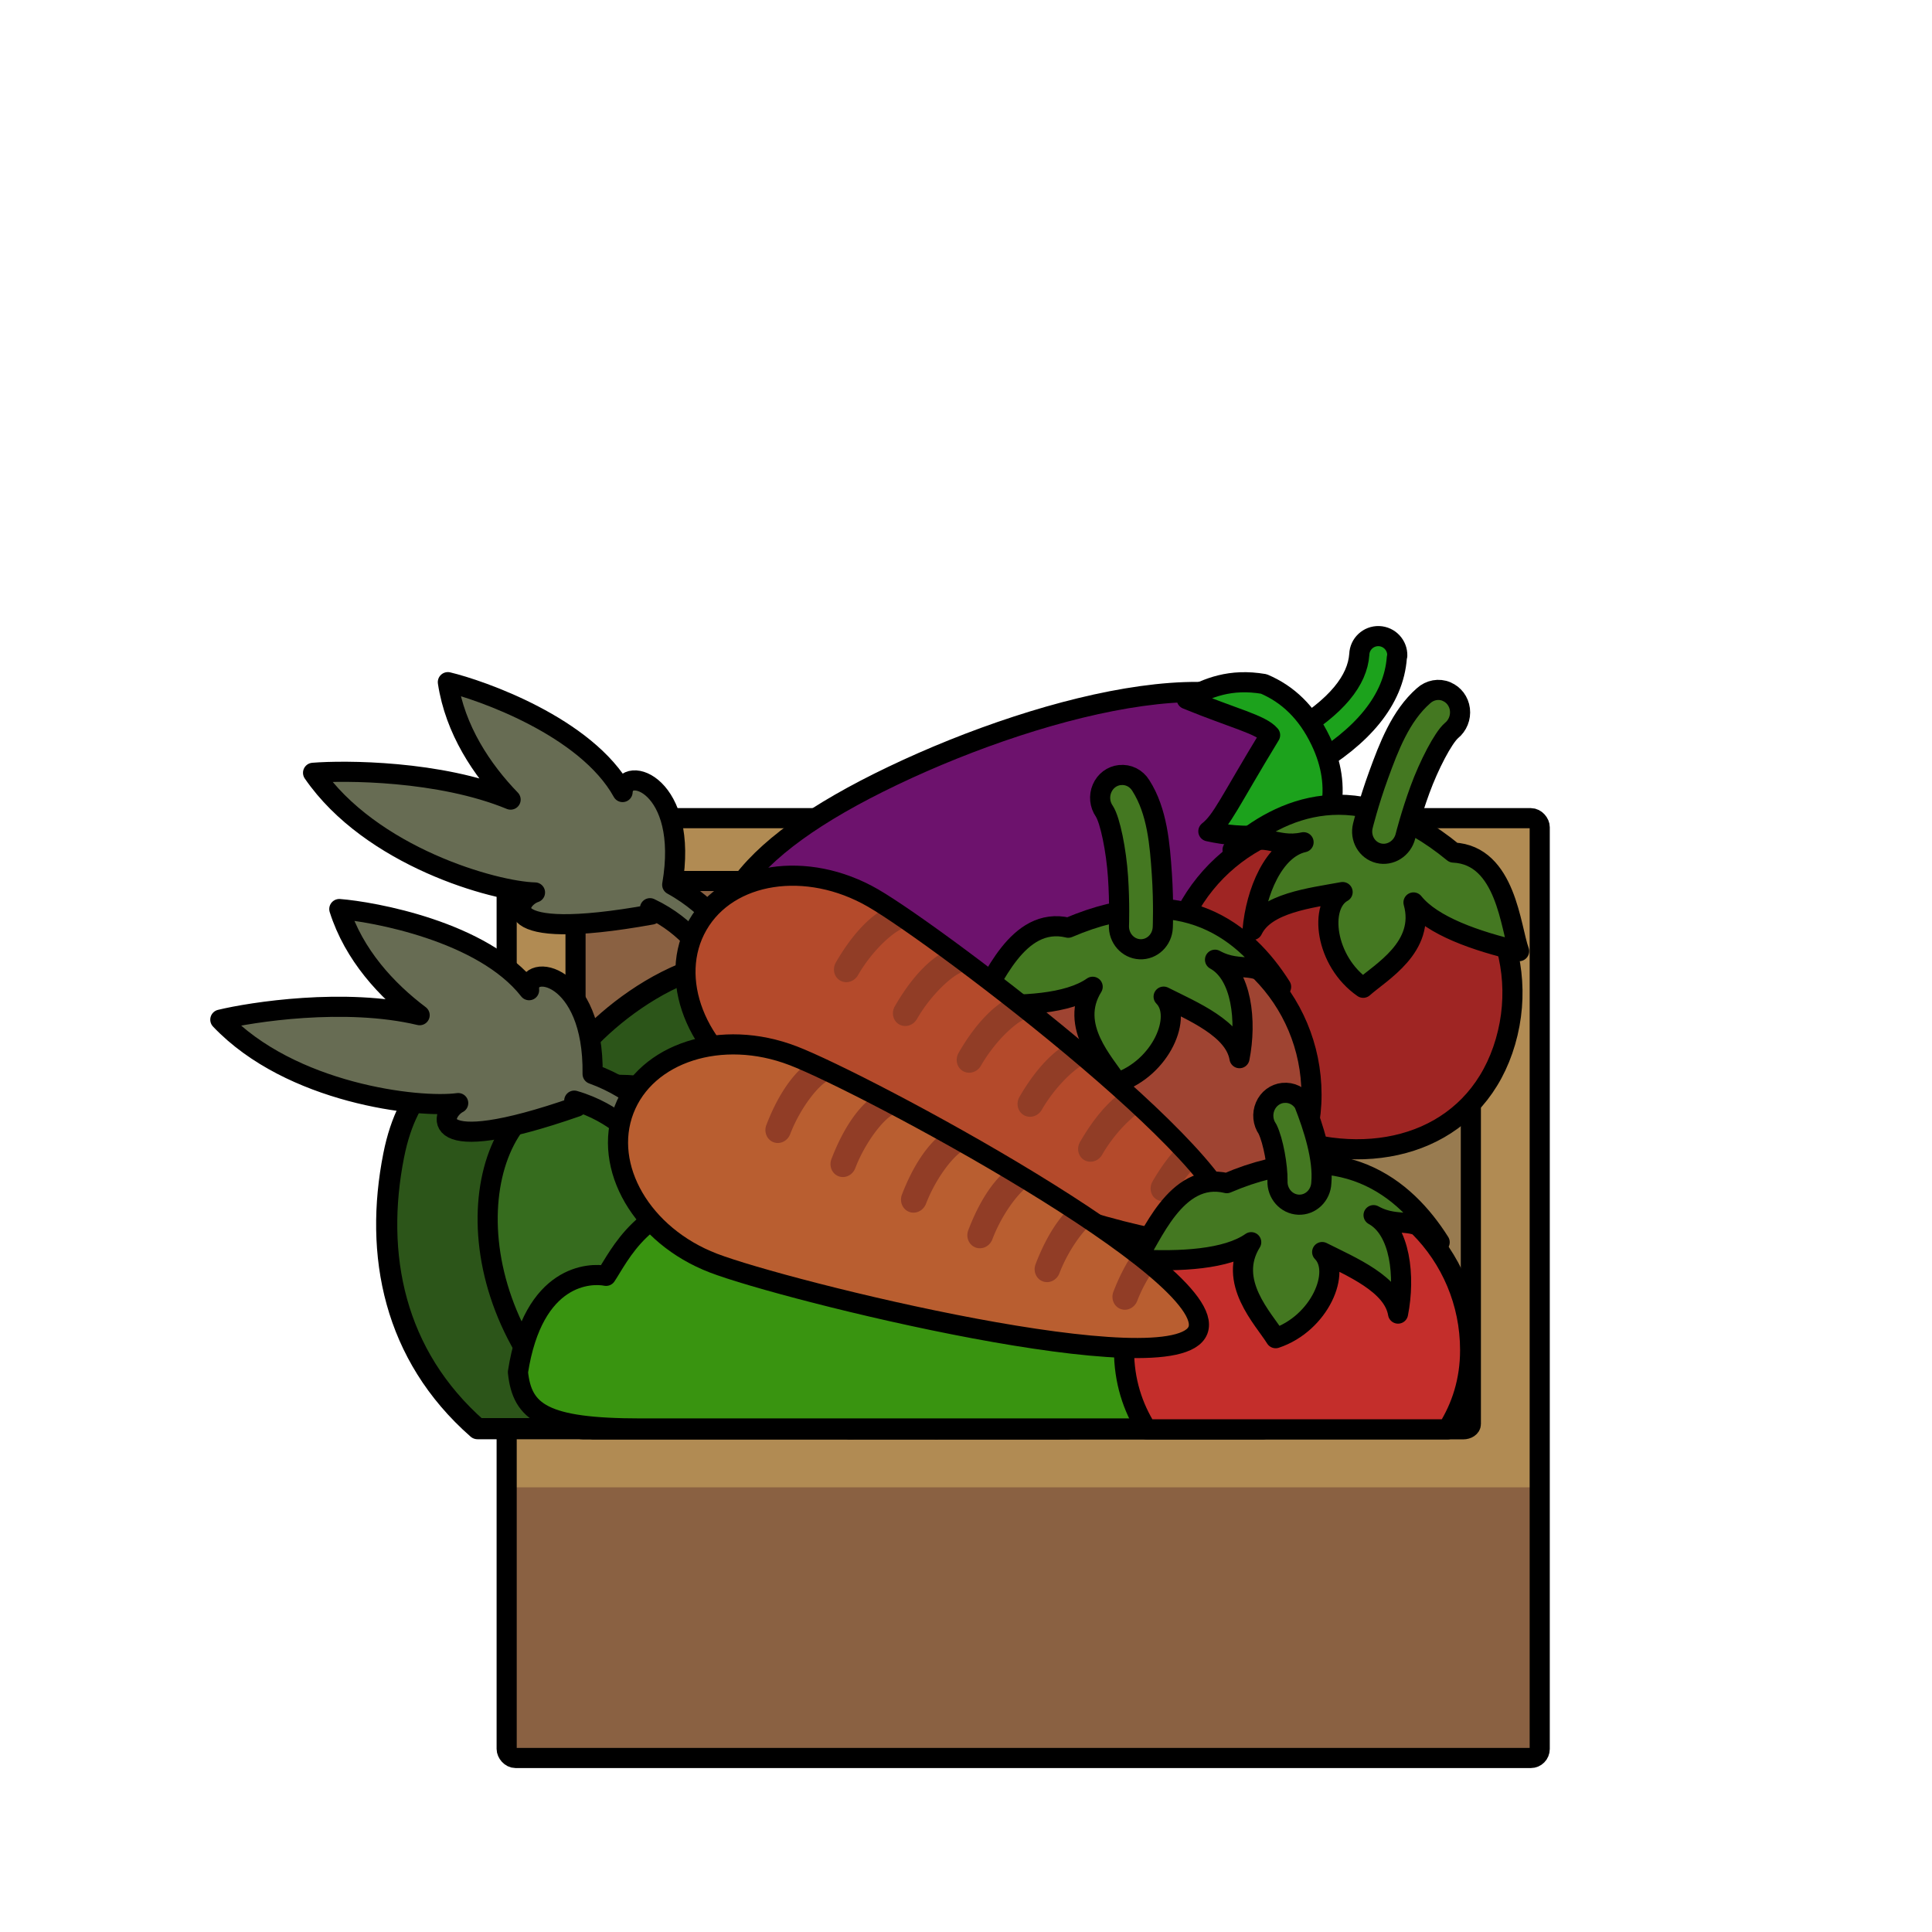 <?xml version="1.0" encoding="UTF-8" standalone="no"?>
<svg
   xmlns:dc="http://purl.org/dc/elements/1.1/"
   xmlns:cc="http://creativecommons.org/ns#"
   xmlns:rdf="http://www.w3.org/1999/02/22-rdf-syntax-ns#"
   xmlns:svg="http://www.w3.org/2000/svg"
   xmlns="http://www.w3.org/2000/svg"
   id="svg3506"
   viewBox="0 0 48 48"
   height="100%"
   width="100%"
   version="1.1">
  <defs
     id="defs3508" />
  <rect
     ry="0.225"
     rx="0.221"
     y="20.327"
     x="12.588"
     height="23.35"
     width="25.666"
     id="rect3598"
     style="color:#000000;display:inline;overflow:visible;visibility:visible;fill:#b18b53;fill-opacity:1;fill-rule:evenodd;stroke:none;stroke-width:0.5;marker:none;enable-background:accumulate" />
  <path
     id="rect3601"
     d="m 12.794,36.952 c -0.122,0 -0.222,0.065 -0.222,0.145 l 0,6.441 c 0,0.08 0.099,0.145 0.222,0.145 l 25.232,0 c 0.122,0 0.222,-0.065 0.222,-0.145 l 0,-6.441 c 0,-0.08 -0.099,-0.145 -0.222,-0.145 l -25.232,0 z"
     style="color:#000000;display:inline;overflow:visible;visibility:visible;fill:#8a6142;fill-opacity:1;fill-rule:evenodd;stroke:none;stroke-width:0.5;marker:none;enable-background:accumulate" />
  <rect
     style="color:#000000;display:inline;overflow:visible;visibility:visible;fill:#987b50;fill-opacity:1;fill-rule:evenodd;stroke:none;stroke-width:0.5;marker:none;enable-background:accumulate"
     id="rect3606"
     width="22.244"
     height="13.623"
     x="14.299"
     y="21.888"
     rx="0.192"
     ry="0.131" />
  <path
     id="rect3610"
     d="m 14.496,21.874 c -0.106,0 -0.185,0.079 -0.185,0.151 l 0,4.43 c 0,-0.073 0.079,-0.114 0.185,-0.114 l 21.865,0 c 0.106,0 0.185,0.041 0.185,0.114 l 0,-4.43 c 0,-0.073 -0.079,-0.151 -0.185,-0.151 l -21.865,0 z"
     style="color:#000000;display:inline;overflow:visible;visibility:visible;fill:#8a6142;fill-opacity:1;fill-rule:evenodd;stroke:none;stroke-width:0.5;marker:none;enable-background:accumulate" />
  <rect
     style="color:#000000;display:inline;overflow:visible;visibility:visible;fill:none;stroke:#000000;stroke-width:0.5;stroke-linecap:butt;stroke-linejoin:miter;stroke-miterlimit:4;stroke-dasharray:none;stroke-dashoffset:0;stroke-opacity:1;marker:none;enable-background:accumulate"
     id="rect4381"
     width="25.666"
     height="23.35"
     x="12.588"
     y="20.327"
     rx="0.221"
     ry="0.225" />
  <rect
     ry="0.131"
     rx="0.192"
     y="21.888"
     x="14.299"
     height="13.623"
     width="22.244"
     id="rect4383"
     style="color:#000000;display:inline;overflow:visible;visibility:visible;fill:none;stroke:#000000;stroke-width:0.5;stroke-linecap:butt;stroke-linejoin:miter;stroke-miterlimit:4;stroke-dasharray:none;stroke-dashoffset:0;stroke-opacity:1;marker:none;enable-background:accumulate" />
  <g
     transform="matrix(1.298,0,0,1.299,-45.425,50.929)"
     id="g6133">
    <path
       style="display:inline;overflow:visible;visibility:visible;fill:#6d126d;fill-opacity:1;fill-rule:evenodd;stroke:#000000;stroke-width:0.385;stroke-linecap:round;stroke-linejoin:round;stroke-miterlimit:4;stroke-dashoffset:0;stroke-opacity:1;marker:none;marker-start:none;marker-mid:none;marker-end:none;enable-background:accumulate"
       d="m 52.087,-24.369 c 2.95,-1.409 7.098,-2.439 7.954,-0.652 0.813,1.697 -2.398,4.454 -5.349,5.864 -2.95,1.409 -4.839,1.178 -5.7,-0.586 -0.875,-1.792 0.145,-3.217 3.095,-4.626 z"
       id="path3705" />
    <path
       style="display:inline;overflow:visible;visibility:visible;opacity:1;fill:#1ca21c;fill-opacity:1;fill-rule:evenodd;stroke:#000000;stroke-width:0.385;stroke-linecap:round;stroke-linejoin:round;stroke-miterlimit:4;stroke-dasharray:none;stroke-dashoffset:0;stroke-opacity:1;marker:none;marker-start:none;marker-mid:none;marker-end:none;enable-background:accumulate"
       d="m 61.741,-26.665 c 0.006,-0.2 -0.151,-0.368 -0.352,-0.375 -0.201,-0.006 -0.368,0.151 -0.375,0.351 -0.035,0.487 -0.42,0.999 -1.311,1.519 -0.176,0.103 -0.236,0.328 -0.133,0.504 0.103,0.176 0.329,0.236 0.505,0.133 0.995,-0.58 1.599,-1.282 1.658,-2.099 0.003,-0.011 0.006,-0.022 0.008,-0.034 z"
       id="path3707" />
    <path
       style="display:inline;overflow:visible;visibility:visible;opacity:1;fill:#1ca21c;fill-opacity:1;fill-rule:evenodd;stroke:#000000;stroke-width:0.385;stroke-linecap:round;stroke-linejoin:round;stroke-miterlimit:4;stroke-dasharray:none;stroke-dashoffset:0;stroke-opacity:1;marker:none;marker-start:none;marker-mid:none;marker-end:none;enable-background:accumulate"
       d="m 60.471,-23.741 c 0.077,-0.417 0.019,-0.848 -0.198,-1.3 -0.262,-0.546 -0.63,-0.89 -1.086,-1.084 -0.641,-0.109 -1.075,0.071 -1.476,0.29 0.897,0.368 1.424,0.485 1.596,0.688 -0.785,1.289 -0.916,1.629 -1.182,1.84 0.622,0.142 1.538,0.14 1.788,-0.238 -0.092,0.401 -0.228,0.917 -0.568,1.486 0.625,-0.543 1.018,-1.094 1.127,-1.681 z"
       id="path3709" />
  </g>
  <path
     id="path2849"
     d="m 21.948,23.642 c -0.76,-0.033 -1.438,0.174 -1.768,0.559 -2.468,-1.263 -5.199,1.028 -5.992,2.133 -0.529,-0.079 -3.701,-1.184 -4.406,2.368 -0.489,2.465 2.36e-4,4.965 2.082,6.793 l 9.316,0 c 0.884,-0.75 1.952,-1.614 3.671,-2.69 5.552,-3.473 1.851,-7.736 0.353,-6.71 -0.496,-1.677 -1.991,-2.399 -3.257,-2.454 z"
     style="display:inline;overflow:visible;visibility:visible;fill:#2c5519;fill-opacity:1;fill-rule:evenodd;stroke:#000000;stroke-width:0.525;stroke-linecap:round;stroke-linejoin:round;stroke-miterlimit:4;stroke-dasharray:none;stroke-dashoffset:0;stroke-opacity:1;marker:none;marker-start:none;marker-mid:none;marker-end:none;enable-background:accumulate" />
  <path
     id="path2851"
     d="m 24.775,27.898 c -0.339,-0.019 -0.781,0.058 -1.379,0.325 -1.429,0.638 -3.86,4.829 -0.112,7.289 l 3.247,0 c 0.379,-0.573 0.893,-1.473 1.726,-2.935 2.392,-4.195 -1.992,-5.223 -2.391,-4.194 -0.249,-0.148 -0.528,-0.452 -1.093,-0.485 z"
     style="display:inline;overflow:visible;visibility:visible;fill:#399410;fill-opacity:1;fill-rule:evenodd;stroke:#000000;stroke-width:0.5;stroke-linecap:round;stroke-linejoin:round;stroke-miterlimit:4;stroke-dasharray:none;stroke-dashoffset:0;stroke-opacity:1;marker:none;marker-start:none;marker-mid:none;marker-end:none;enable-background:accumulate" />
  <path
     id="path3713"
     d="m 29.148,23.475 c -0.667,2.292 0.787,4.192 3.065,4.856 2.278,0.664 4.524,-0.159 5.19,-2.451 0.667,-2.292 -0.642,-4.69 -2.92,-5.354 -2.278,-0.664 -4.669,0.658 -5.335,2.949 z"
     style="display:inline;overflow:visible;visibility:visible;fill:#9f2523;fill-opacity:1;fill-rule:evenodd;stroke:#000000;stroke-width:0.5;stroke-linecap:round;stroke-linejoin:round;stroke-miterlimit:4;stroke-dashoffset:0;stroke-opacity:1;marker:none;marker-start:none;marker-mid:none;marker-end:none;enable-background:accumulate" />
  <path
     id="path3715"
     d="m 36.112,21.182 c 1.311,0.064 1.417,1.878 1.63,2.449 -1.068,-0.247 -2.16,-0.629 -2.624,-1.21 0.311,1.109 -0.821,1.735 -1.25,2.12 -0.948,-0.658 -1.115,-2.044 -0.511,-2.378 -0.803,0.148 -1.915,0.27 -2.237,0.941 0.081,-0.932 0.522,-2.013 1.267,-2.179 -0.745,0.165 -0.975,-0.348 -1.764,0.187 1.193,-1.054 3.086,-1.903 5.488,0.07 z"
     style="display:inline;overflow:visible;visibility:visible;opacity:1;fill:#447821;fill-opacity:1;fill-rule:evenodd;stroke:#000000;stroke-width:0.5;stroke-linecap:round;stroke-linejoin:round;stroke-miterlimit:4;stroke-dasharray:none;stroke-dashoffset:0;stroke-opacity:1;marker:none;marker-start:none;marker-mid:none;marker-end:none;enable-background:accumulate" />
  <path
     id="path3717"
     d="m 35.939,17.183 c 0.181,0.074 0.307,0.243 0.332,0.443 0.025,0.2 -0.056,0.401 -0.212,0.527 -0.205,0.179 -0.558,0.856 -0.782,1.471 -0.225,0.615 -0.359,1.152 -0.359,1.152 -0.076,0.304 -0.374,0.493 -0.666,0.422 -0.292,-0.071 -0.468,-0.376 -0.392,-0.681 0,0 0.143,-0.583 0.392,-1.265 0.249,-0.682 0.542,-1.465 1.115,-1.966 0.159,-0.145 0.381,-0.186 0.573,-0.104 z"
     style="display:inline;overflow:visible;visibility:visible;opacity:1;fill:#447821;fill-opacity:1;fill-rule:evenodd;stroke:#000000;stroke-width:0.5;stroke-linecap:round;stroke-linejoin:round;stroke-miterlimit:4;stroke-dasharray:none;stroke-dashoffset:0;stroke-opacity:1;marker:none;marker-start:none;marker-mid:none;marker-end:none;enable-background:accumulate" />
  <path
     style="display:inline;overflow:visible;visibility:visible;fill:#9f4432;fill-opacity:1;fill-rule:evenodd;stroke:#000000;stroke-width:0.5;stroke-linecap:round;stroke-linejoin:round;stroke-miterlimit:4;stroke-dashoffset:0;stroke-opacity:1;marker:none;marker-start:none;marker-mid:none;marker-end:none;enable-background:accumulate"
     d="m 32.584,27.197 c 0,2.387 -1.926,3.805 -4.299,3.805 -2.373,0 -4.299,-1.418 -4.299,-3.805 0,-2.387 1.926,-4.324 4.299,-4.324 2.373,0 4.299,1.937 4.299,4.324 z"
     id="path6069" />
  <path
     style="display:inline;overflow:visible;visibility:visible;opacity:1;fill:#447821;fill-opacity:1;fill-rule:evenodd;stroke:#000000;stroke-width:0.5;stroke-linecap:round;stroke-linejoin:round;stroke-miterlimit:4;stroke-dasharray:none;stroke-dashoffset:0;stroke-opacity:1;marker:none;marker-start:none;marker-mid:none;marker-end:none;enable-background:accumulate"
     d="m 26.539,23.048 c -1.277,-0.306 -1.885,1.406 -2.249,1.896 1.094,0.061 2.249,0 2.857,-0.428 -0.608,0.978 0.304,1.896 0.608,2.385 1.094,-0.367 1.642,-1.651 1.155,-2.14 0.73,0.367 1.763,0.795 1.885,1.529 0.182,-0.917 0.061,-2.079 -0.608,-2.446 0.669,0.367 1.034,-0.061 1.642,0.673 -0.851,-1.345 -2.432,-2.691 -5.289,-1.468 z"
     id="path6071" />
  <path
     style="display:inline;overflow:visible;visibility:visible;opacity:1;fill:#447821;fill-opacity:1;fill-rule:evenodd;stroke:#000000;stroke-width:0.5;stroke-linecap:round;stroke-linejoin:round;stroke-miterlimit:4;stroke-dasharray:none;stroke-dashoffset:0;stroke-opacity:1;marker:none;marker-start:none;marker-mid:none;marker-end:none;enable-background:accumulate"
     d="m 27.822,19.256 c -0.194,0.02 -0.363,0.147 -0.442,0.333 -0.08,0.186 -0.058,0.401 0.057,0.566 0.147,0.229 0.296,0.978 0.34,1.632 0.044,0.653 0.023,1.206 0.023,1.206 -0.012,0.313 0.221,0.578 0.522,0.591 0.301,0.013 0.554,-0.23 0.567,-0.544 0,0 0.026,-0.6 -0.023,-1.324 -0.049,-0.724 -0.112,-1.558 -0.522,-2.199 -0.112,-0.184 -0.314,-0.285 -0.522,-0.26 z"
     id="path6073" />
  <path
     id="path2853"
     d="m 21.913,25.937 c -1.315,-0.022 -2.722,1.356 -3.141,2.603 -0.558,-0.712 -2.071,-2.056 -4.781,-1.423 -2.353,0.55 -2.897,5.33 0.753,8.395 l 8.505,0 c 0.832,-0.963 1.605,-2.294 2.619,-3.963 2.79,-4.59 -2.072,-5.62 -2.71,-5.066 -0.379,-0.376 -0.806,-0.538 -1.245,-0.545 z"
     style="display:inline;overflow:visible;visibility:visible;fill:#366c1e;fill-opacity:1;fill-rule:evenodd;stroke:#000000;stroke-width:0.5;stroke-linecap:round;stroke-linejoin:round;stroke-miterlimit:4;stroke-dasharray:none;stroke-dashoffset:0;stroke-opacity:1;marker:none;marker-start:none;marker-mid:none;marker-end:none;enable-background:accumulate" />
  <path
     style="display:inline;overflow:visible;visibility:visible;fill:#399410;fill-opacity:1;fill-rule:evenodd;stroke:#000000;stroke-width:0.5;stroke-linecap:round;stroke-linejoin:round;stroke-miterlimit:4;stroke-dasharray:none;stroke-dashoffset:0;stroke-opacity:1;marker:none;marker-start:none;marker-mid:none;marker-end:none;enable-background:accumulate"
     d="m 18.613,35.347 c -3.508,-2.216 -2.232,-6.806 1.754,-7.202 3.986,-0.396 7.892,8.468 -1.754,7.202 z"
     id="path2855" />
  <path
     id="path2857"
     d="m 30.636,33.279 c -0.887,-0.013 -2.157,0.172 -3.871,0.627 -3.864,1.026 -5.26,1.391 -5.661,1.606 l 10.272,0 c 1.264,-1.153 1.285,-2.204 -0.74,-2.233 z"
     style="display:inline;overflow:visible;visibility:visible;fill:#399410;fill-opacity:1;fill-rule:evenodd;stroke:#000000;stroke-width:0.5;stroke-linecap:round;stroke-linejoin:round;stroke-miterlimit:4;stroke-dasharray:none;stroke-dashoffset:0;stroke-opacity:1;marker:none;marker-start:none;marker-mid:none;marker-end:none;enable-background:accumulate" />
  <path
     id="path2859"
     d="m 17.849,29.798 c -1.833,0 -2.472,1.425 -2.791,1.9 -0.386,-0.077 -1.812,-0.058 -2.19,2.392 0.103,1.002 0.638,1.4 3.047,1.4 l 12.706,0 C 29.506,34.417 29.872,33.253 29.728,32.252 29.33,29.482 26.06,29.957 25.342,30.511 24.466,29.799 22.473,31.143 21.596,31.935 20.878,31.064 19.682,29.798 17.849,29.798 Z"
     style="display:inline;overflow:visible;visibility:visible;fill:#399410;fill-opacity:1;fill-rule:evenodd;stroke:#000000;stroke-width:0.5;stroke-linecap:round;stroke-linejoin:round;stroke-miterlimit:4;stroke-dasharray:none;stroke-dashoffset:0;stroke-opacity:1;marker:none;marker-start:none;marker-mid:none;marker-end:none;enable-background:accumulate" />
  <path
     id="path3661"
     d="m 32.225,29.22 c -2.373,0 -4.299,1.936 -4.299,4.323 0,0.765 0.216,1.418 0.563,1.969 l 7.473,0 c 0.347,-0.551 0.563,-1.203 0.563,-1.969 0,-2.387 -1.926,-4.323 -4.299,-4.323 z"
     style="display:inline;overflow:visible;visibility:visible;fill:#c42e2b;fill-opacity:1;fill-rule:evenodd;stroke:#000000;stroke-width:0.5;stroke-linecap:round;stroke-linejoin:round;stroke-miterlimit:4;stroke-dashoffset:0;stroke-opacity:1;marker:none;marker-start:none;marker-mid:none;marker-end:none;enable-background:accumulate" />
  <path
     id="path3463"
     d="m 18.196,23.373 -0.645,0.41 c 0,0 -0.421,-0.758 -1.402,-1.219 0.011,0.053 0.027,0.102 0.037,0.158 -3.999,0.722 -3.363,-0.397 -2.894,-0.549 -1.002,-0.024 -4.077,-0.884 -5.514,-2.973 0.781,-0.063 3.141,-0.062 4.908,0.666 -0.712,-0.736 -1.38,-1.734 -1.559,-2.918 0.798,0.19 3.439,1.099 4.341,2.73 0.039,-0.702 1.664,-0.196 1.233,2.304 1.03,0.566 1.495,1.391 1.495,1.391 z"
     style="display:inline;overflow:visible;visibility:visible;fill:#676c53;fill-opacity:1;fill-rule:evenodd;stroke:#000000;stroke-width:0.5;stroke-linecap:round;stroke-linejoin:round;stroke-miterlimit:4;stroke-dasharray:none;stroke-dashoffset:0;stroke-opacity:1;marker:none;enable-background:accumulate" />
  <path
     id="path3411"
     d="m 21.69,22.311 c -1.644,-0.95 -3.594,-0.65 -4.355,0.671 -0.762,1.32 -0.047,3.16 1.597,4.11 1.644,0.95 10.869,4.853 11.63,3.533 0.762,-1.32 -7.228,-7.364 -8.872,-8.314 z"
     style="color:#000000;display:inline;overflow:visible;visibility:visible;fill:#b44a2b;fill-opacity:1;stroke:none;stroke-width:0.5;marker:none;enable-background:accumulate" />
  <path
     id="path4242"
     d="m 29.751,28.929 c -0.195,0.198 -0.4,0.45 -0.566,0.738 A 0.317,0.336 29.661 1 1 28.636,29.35 c 0.199,-0.345 0.427,-0.655 0.67,-0.907 0.159,0.167 0.31,0.33 0.445,0.486 z m -1.34,-1.361 c -0.265,0.146 -0.714,0.575 -1.027,1.118 a 0.317,0.336 29.661 1 1 -0.549,-0.317 c 0.308,-0.534 0.674,-0.99 1.079,-1.264 0.172,0.155 0.335,0.31 0.497,0.462 z m -1.324,-1.19 a 0.317,0.336 29.661 0 1 -0.083,0.033 c -0.235,0.07 -0.768,0.548 -1.126,1.169 a 0.32,0.338 29.661 0 1 -0.554,-0.32 c 0.341,-0.591 0.755,-1.084 1.213,-1.341 0.185,0.153 0.369,0.305 0.55,0.459 z M 25.661,25.211 a 0.317,0.336 29.661 0 1 -0.163,0.095 c -0.235,0.07 -0.765,0.543 -1.123,1.164 a 0.32,0.338 29.661 1 1 -0.554,-0.32 c 0.359,-0.621 0.8,-1.135 1.286,-1.38 0.184,0.144 0.37,0.287 0.556,0.436 a 0.317,0.336 29.661 0 1 -0.003,0.005 z m -1.567,-1.188 a 0.317,0.336 29.661 0 1 -0.18,0.125 c -0.235,0.07 -0.773,0.545 -1.131,1.166 a 0.317,0.336 29.661 1 1 -0.549,-0.317 c 0.369,-0.64 0.823,-1.169 1.326,-1.404 0.177,0.13 0.36,0.263 0.549,0.405 a 0.317,0.336 29.661 0 1 -0.015,0.025 z m -1.463,-1.081 a 0.317,0.336 29.661 0 1 -0.185,0.122 c -0.235,0.07 -0.77,0.54 -1.128,1.161 a 0.317,0.336 29.661 1 1 -0.549,-0.317 c 0.356,-0.617 0.794,-1.126 1.275,-1.373 0.17,0.11 0.37,0.242 0.592,0.396 a 0.317,0.336 29.661 0 1 -0.006,0.01 z"
     style="color:#000000;font-style:normal;font-variant:normal;font-weight:normal;font-stretch:normal;font-size:medium;line-height:normal;font-family:Sans;-inkscape-font-specification:Sans;text-indent:0;text-align:start;text-decoration:none;text-decoration-line:none;letter-spacing:normal;word-spacing:normal;text-transform:none;direction:ltr;block-progression:tb;writing-mode:lr-tb;baseline-shift:baseline;text-anchor:start;display:inline;overflow:visible;visibility:visible;fill:#913d26;fill-opacity:1;stroke:none;stroke-width:3.6;marker:none;enable-background:accumulate" />
  <path
     style="color:#000000;display:inline;overflow:visible;visibility:visible;fill:none;stroke:#000000;stroke-width:0.5;stroke-linecap:round;stroke-linejoin:round;stroke-miterlimit:4;stroke-dashoffset:0;stroke-opacity:1;marker:none;enable-background:accumulate"
     d="m 21.69,22.311 c -1.644,-0.95 -3.594,-0.65 -4.355,0.671 -0.762,1.32 -0.047,3.16 1.597,4.11 1.644,0.95 10.869,4.853 11.63,3.533 0.762,-1.32 -7.228,-7.364 -8.872,-8.314 z"
     id="path4284" />
  <path
     id="path3673"
     d="m 30.478,29.394 c -1.277,-0.306 -1.885,1.406 -2.249,1.896 1.094,0.061 2.249,0 2.857,-0.428 -0.608,0.978 0.304,1.896 0.608,2.385 1.094,-0.367 1.642,-1.651 1.155,-2.14 0.73,0.367 1.763,0.795 1.885,1.529 0.182,-0.917 0.061,-2.079 -0.608,-2.446 0.669,0.367 1.034,-0.061 1.642,0.673 -0.851,-1.345 -2.432,-2.691 -5.289,-1.468 z"
     style="display:inline;overflow:visible;visibility:visible;opacity:1;fill:#447821;fill-opacity:1;fill-rule:evenodd;stroke:#000000;stroke-width:0.5;stroke-linecap:round;stroke-linejoin:round;stroke-miterlimit:4;stroke-dasharray:none;stroke-dashoffset:0;stroke-opacity:1;marker:none;marker-start:none;marker-mid:none;marker-end:none;enable-background:accumulate" />
  <path
     id="path3665"
     d="m 31.876,27.153 c -0.194,0.02 -0.363,0.147 -0.442,0.333 -0.08,0.186 -0.058,0.401 0.057,0.566 0.144,0.295 0.254,0.923 0.248,1.287 -0.012,0.313 0.221,0.578 0.522,0.591 0.301,0.013 0.554,-0.23 0.567,-0.544 0.054,-0.592 -0.191,-1.366 -0.43,-1.972 -0.112,-0.184 -0.314,-0.285 -0.522,-0.26 z"
     style="display:inline;overflow:visible;visibility:visible;opacity:1;fill:#447821;fill-opacity:1;fill-rule:evenodd;stroke:#000000;stroke-width:0.5;stroke-linecap:round;stroke-linejoin:round;stroke-miterlimit:4;stroke-dasharray:none;stroke-dashoffset:0;stroke-opacity:1;marker:none;marker-start:none;marker-mid:none;marker-end:none;enable-background:accumulate" />
  <path
     style="display:inline;overflow:visible;visibility:visible;fill:#676c53;fill-opacity:1;fill-rule:evenodd;stroke:#000000;stroke-width:0.5;stroke-linecap:round;stroke-linejoin:round;stroke-miterlimit:4;stroke-dasharray:none;stroke-dashoffset:0;stroke-opacity:1;marker:none;enable-background:accumulate"
     d="m 16.416,27.823 -0.573,0.506 c 0,0 -0.534,-0.683 -1.576,-0.984 0.019,0.051 0.043,0.097 0.061,0.15 -3.837,1.339 -3.384,0.135 -2.944,-0.089 C 10.392,27.54 7.22,27.172 5.474,25.333 6.235,25.148 8.567,24.78 10.426,25.222 9.608,24.606 8.791,23.725 8.43,22.585 c 0.818,0.063 3.569,0.547 4.715,2.016 -0.072,-0.7 1.613,-0.454 1.578,2.082 1.105,0.398 1.694,1.14 1.694,1.14 z"
     id="path6099" />
  <path
     style="color:#000000;display:inline;overflow:visible;visibility:visible;fill:#b95e30;fill-opacity:1;stroke:none;stroke-width:0.5;marker:none;enable-background:accumulate"
     d="m 19.701,26.228 c -1.772,-0.681 -3.651,-0.079 -4.197,1.344 -0.546,1.423 0.448,3.129 2.22,3.809 1.772,0.681 11.493,3.092 12.039,1.668 0.546,-1.423 -8.291,-6.141 -10.063,-6.822 z"
     id="path6101" />
  <path
     style="color:#000000;font-style:normal;font-variant:normal;font-weight:normal;font-stretch:normal;font-size:medium;line-height:normal;font-family:Sans;-inkscape-font-specification:Sans;text-indent:0;text-align:start;text-decoration:none;text-decoration-line:none;letter-spacing:normal;word-spacing:normal;text-transform:none;direction:ltr;block-progression:tb;writing-mode:lr-tb;baseline-shift:baseline;text-anchor:start;display:inline;overflow:visible;visibility:visible;fill:#913d26;fill-opacity:1;stroke:none;stroke-width:3.6;marker:none;enable-background:accumulate"
     d="m 28.697,31.502 c -0.161,0.226 -0.324,0.507 -0.443,0.818 a 0.317,0.336 20.737 1 1 -0.592,-0.227 c 0.143,-0.372 0.319,-0.714 0.52,-1.001 0.183,0.14 0.358,0.277 0.515,0.411 z m -1.536,-1.134 c -0.239,0.185 -0.615,0.68 -0.84,1.266 a 0.317,0.336 20.737 1 1 -0.592,-0.227 c 0.221,-0.576 0.511,-1.083 0.868,-1.417 0.194,0.126 0.379,0.254 0.563,0.379 z m -1.494,-0.968 a 0.317,0.336 20.737 0 1 -0.077,0.046 c -0.221,0.106 -0.673,0.662 -0.93,1.331 a 0.32,0.339 20.737 1 1 -0.597,-0.229 c 0.244,-0.637 0.576,-1.189 0.988,-1.515 0.206,0.122 0.412,0.243 0.615,0.367 z m -1.591,-0.93 a 0.317,0.336 20.737 0 1 -0.146,0.119 c -0.221,0.106 -0.671,0.656 -0.927,1.326 A 0.32,0.339 20.737 0 1 22.406,29.685 c 0.257,-0.67 0.613,-1.247 1.054,-1.564 0.204,0.113 0.41,0.225 0.618,0.344 a 0.317,0.336 20.737 0 1 -0.002,0.005 z m -1.733,-0.928 a 0.317,0.336 20.737 0 1 -0.159,0.152 c -0.221,0.106 -0.678,0.66 -0.935,1.329 a 0.317,0.336 20.737 1 1 -0.592,-0.227 c 0.265,-0.69 0.63,-1.283 1.09,-1.595 0.195,0.101 0.396,0.203 0.606,0.314 a 0.317,0.336 20.737 0 1 -0.011,0.027 z m -1.614,-0.839 a 0.317,0.336 20.737 0 1 -0.164,0.15 c -0.221,0.106 -0.676,0.654 -0.933,1.324 a 0.317,0.336 20.737 1 1 -0.592,-0.227 c 0.255,-0.665 0.608,-1.236 1.045,-1.555 0.185,0.082 0.403,0.181 0.647,0.298 a 0.317,0.336 20.737 0 1 -0.004,0.012 z"
     id="path6105" />
  <path
     id="path6107"
     d="m 19.701,26.228 c -1.772,-0.681 -3.651,-0.079 -4.197,1.344 -0.546,1.423 0.448,3.129 2.22,3.809 1.772,0.681 11.493,3.092 12.039,1.668 0.546,-1.423 -8.291,-6.141 -10.063,-6.822 z"
     style="color:#000000;display:inline;overflow:visible;visibility:visible;fill:none;stroke:#000000;stroke-width:0.5;stroke-linecap:round;stroke-linejoin:round;stroke-miterlimit:4;stroke-dashoffset:0;stroke-opacity:1;marker:none;enable-background:accumulate" />
</svg>
